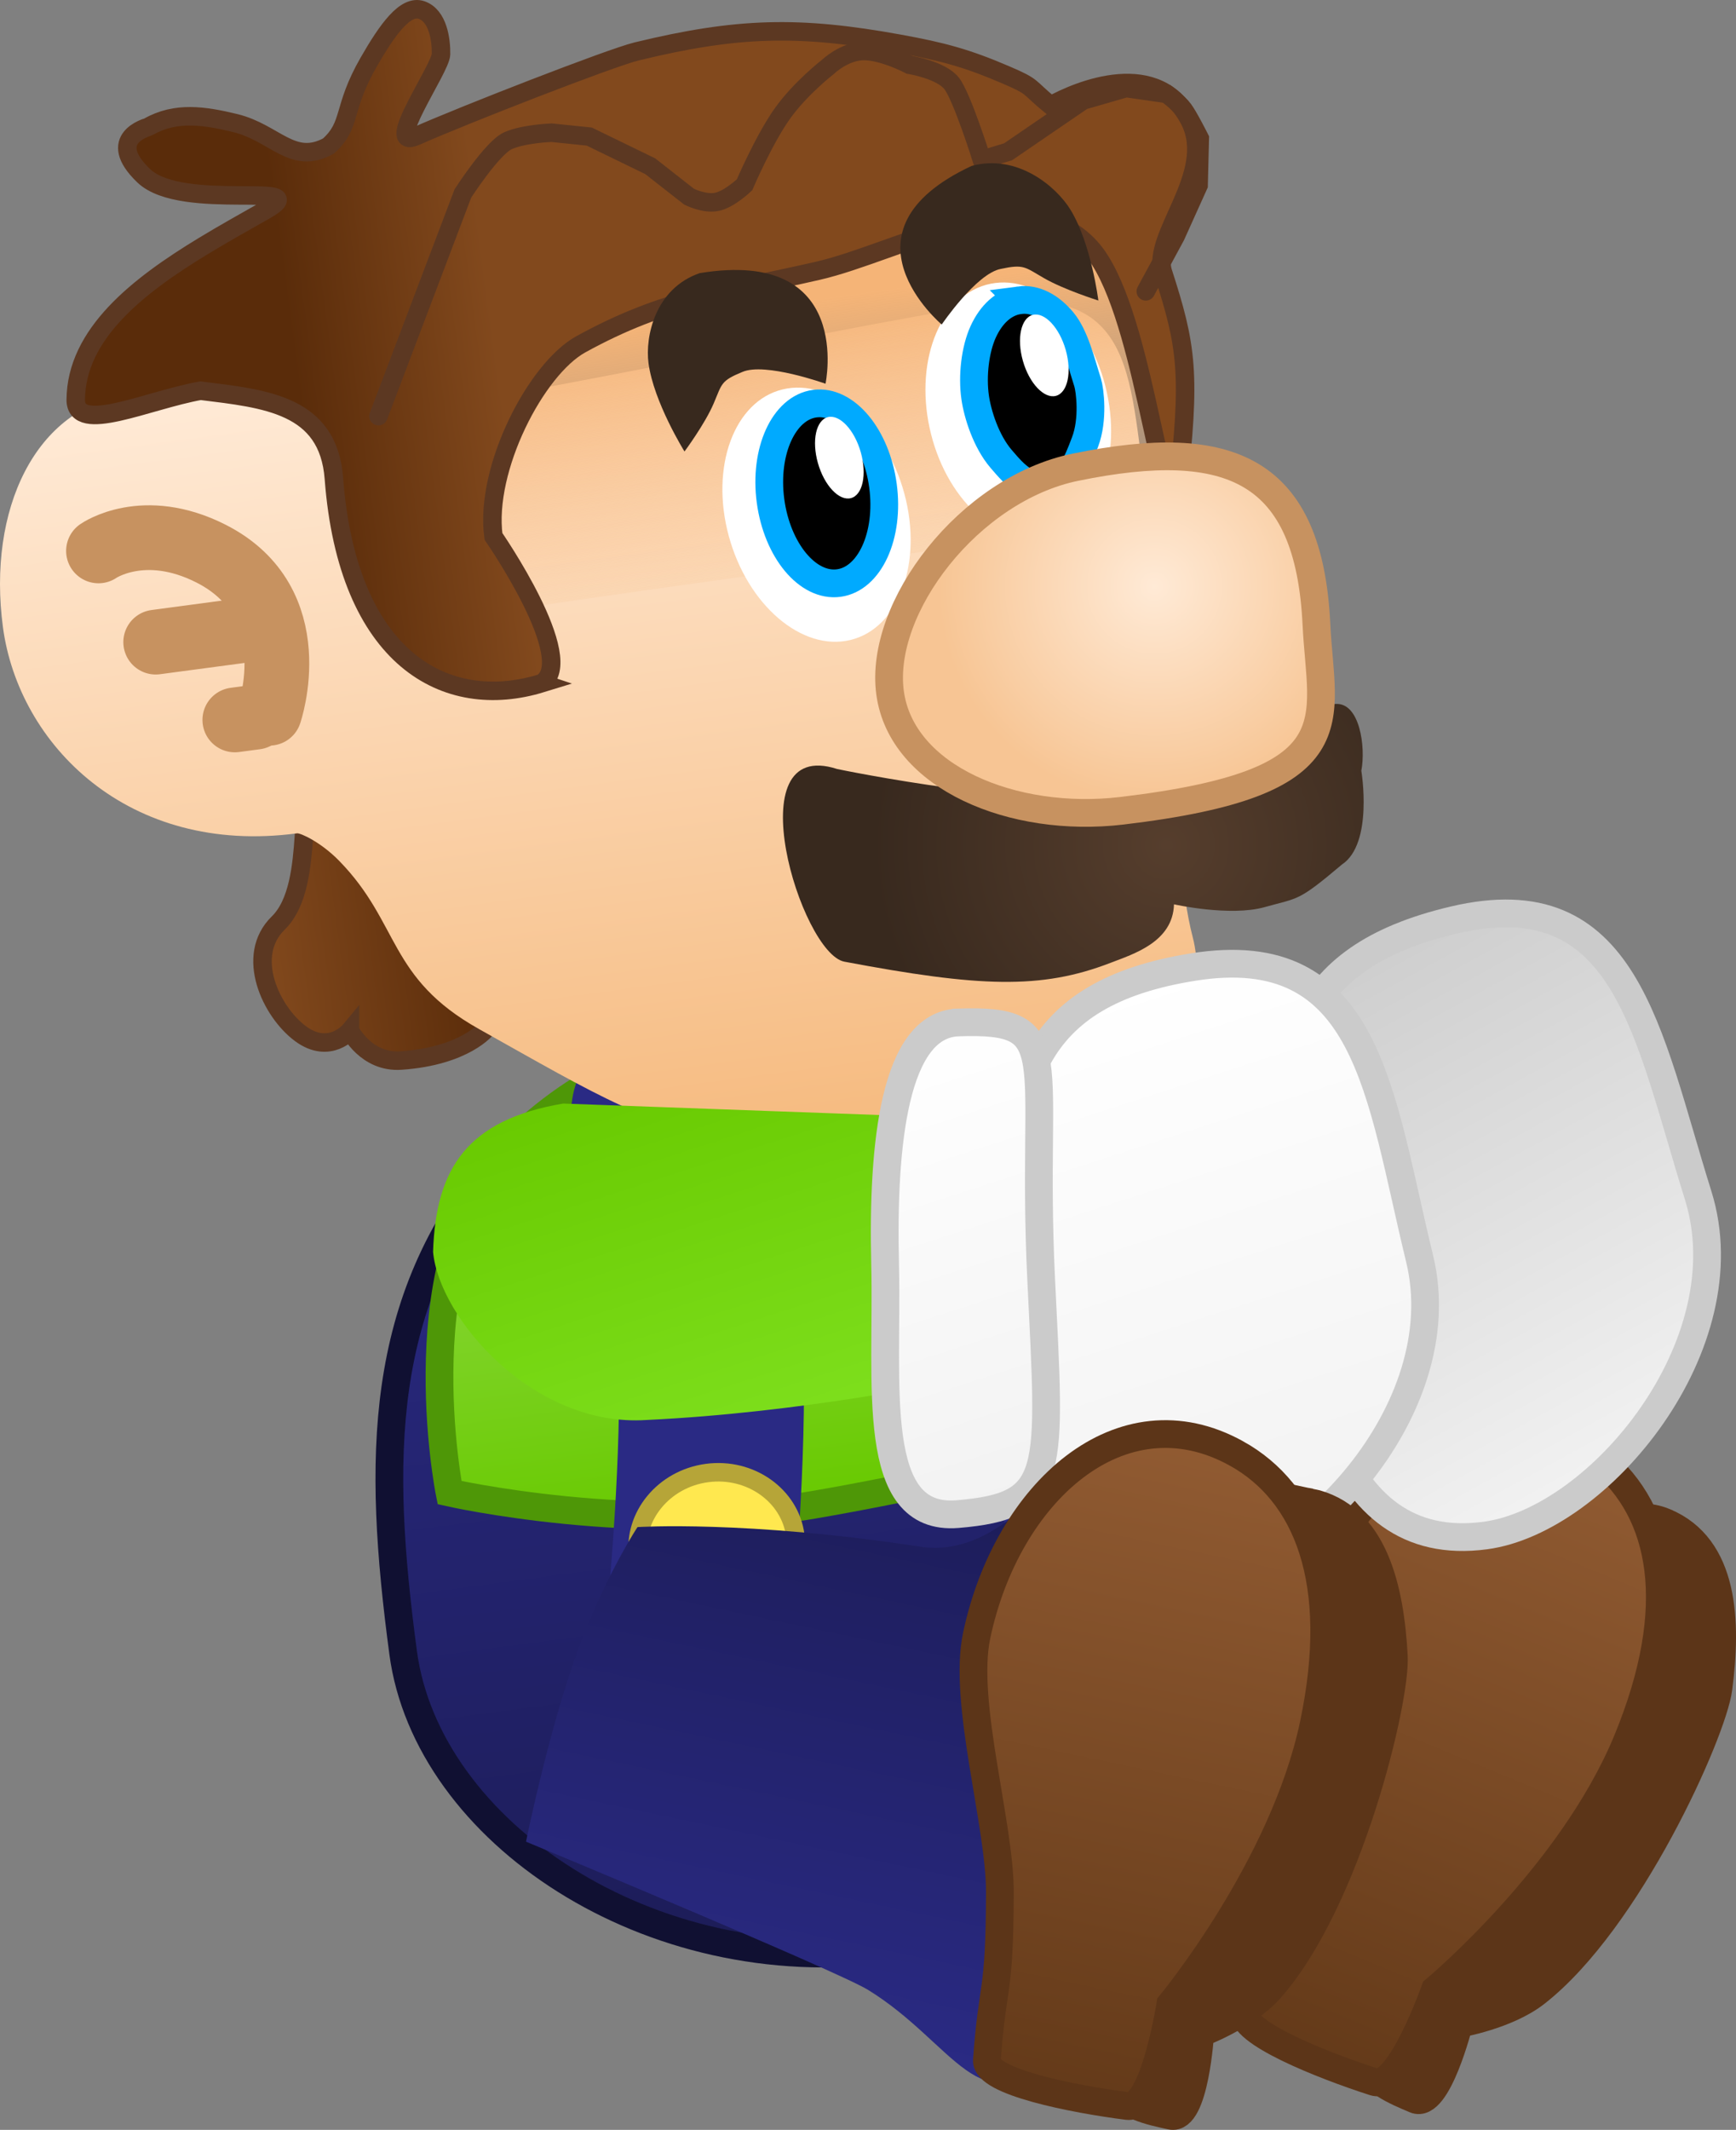 <svg version="1.1" xmlns="http://www.w3.org/2000/svg" xmlns:xlink="http://www.w3.org/1999/xlink" width="93.881" height="115.129" viewBox="0,0,93.881,115.129"><rect x="0" y="0" width="93.881" height="115.129" fill="#808080" stroke="none"/><defs><linearGradient x1="255.228" y1="239.505" x2="267.609" y2="209.531" gradientUnits="userSpaceOnUse" id="color-1"><stop offset="0" stop-color="#17174a"/><stop offset="1" stop-color="#17173a"/></linearGradient><linearGradient x1="271.797" y1="246.236" x2="285.639" y2="212.722" gradientUnits="userSpaceOnUse" id="color-2"><stop offset="0" stop-color="#643a19"/><stop offset="1" stop-color="#915b32"/></linearGradient><linearGradient x1="245.872" y1="192.983" x2="257.603" y2="214.376" gradientUnits="userSpaceOnUse" id="color-3"><stop offset="0" stop-color="#5ab500"/><stop offset="1" stop-color="#59a210"/></linearGradient><linearGradient x1="273.729" y1="187.278" x2="288.693" y2="214.567" gradientUnits="userSpaceOnUse" id="color-4"><stop offset="0" stop-color="#cecece"/><stop offset="1" stop-color="#f2f2f2"/></linearGradient><linearGradient x1="262.668" y1="191.036" x2="274.607" y2="212.807" gradientUnits="userSpaceOnUse" id="color-5"><stop offset="0" stop-color="#cecece"/><stop offset="1" stop-color="#f2f2f2"/></linearGradient><linearGradient x1="243.043" y1="192.479" x2="249.438" y2="240.351" gradientUnits="userSpaceOnUse" id="color-6"><stop offset="0" stop-color="#2a2a84"/><stop offset="1" stop-color="#1c1c57"/></linearGradient><linearGradient x1="244.625" y1="189.908" x2="248.109" y2="215.982" gradientUnits="userSpaceOnUse" id="color-7"><stop offset="0" stop-color="#98de53"/><stop offset="1" stop-color="#68c900"/></linearGradient><linearGradient x1="215.13" y1="186.311" x2="226.815" y2="184.75" gradientUnits="userSpaceOnUse" id="color-8"><stop offset="0" stop-color="#82491d"/><stop offset="1" stop-color="#5a2c0a"/></linearGradient><linearGradient x1="230.698" y1="153.813" x2="237.109" y2="201.804" gradientUnits="userSpaceOnUse" id="color-9"><stop offset="0" stop-color="#ffead6"/><stop offset="1" stop-color="#f5b677"/></linearGradient><linearGradient x1="231.572" y1="153.001" x2="233.752" y2="169.316" gradientUnits="userSpaceOnUse" id="color-10"><stop offset="0" stop-color="#f5b477"/><stop offset="1" stop-color="#f5b477" stop-opacity="0"/></linearGradient><radialGradient cx="264.107" cy="180.697" r="15.828" gradientUnits="userSpaceOnUse" id="color-11"><stop offset="0" stop-color="#563e2d"/><stop offset="1" stop-color="#38291e"/></radialGradient><linearGradient x1="218.461" y1="165.858" x2="229.294" y2="164.411" gradientUnits="userSpaceOnUse" id="color-12"><stop offset="0" stop-color="#5a2c0a"/><stop offset="1" stop-color="#82491d"/></linearGradient><radialGradient cx="263.485" cy="166.709" r="11.712" gradientUnits="userSpaceOnUse" id="color-13"><stop offset="0" stop-color="#ffead6"/><stop offset="1" stop-color="#f7c594"/></radialGradient><linearGradient x1="239.819" y1="213.767" x2="233.154" y2="193.182" gradientUnits="userSpaceOnUse" id="color-14"><stop offset="0" stop-color="#7edf1d"/><stop offset="1" stop-color="#68c900"/></linearGradient><linearGradient x1="271.114" y1="218.852" x2="261.264" y2="188.43" gradientUnits="userSpaceOnUse" id="color-15"><stop offset="0" stop-color="#f2f2f2"/><stop offset="1" stop-color="#ffffff"/></linearGradient><linearGradient x1="257.328" y1="215.778" x2="249.406" y2="191.309" gradientUnits="userSpaceOnUse" id="color-16"><stop offset="0" stop-color="#f2f2f2"/><stop offset="1" stop-color="#ffffff"/></linearGradient><linearGradient x1="241.039" y1="244.696" x2="247.715" y2="212.96" gradientUnits="userSpaceOnUse" id="color-17"><stop offset="0" stop-color="#2a2a84"/><stop offset="1" stop-color="#1c1c57"/></linearGradient><linearGradient x1="258.276" y1="248.216" x2="265.741" y2="212.733" gradientUnits="userSpaceOnUse" id="color-18"><stop offset="0" stop-color="#643a19"/><stop offset="1" stop-color="#915b32"/></linearGradient></defs><g transform="translate(-201.056,-135.023)"><g data-paper-data="{&quot;isPaintingLayer&quot;:true}" fill-rule="nonzero" stroke-linejoin="miter" stroke-miterlimit="10" stroke-dasharray="" stroke-dashoffset="0" style="mix-blend-mode: normal"><g data-paper-data="{&quot;origRot&quot;:0}" stroke-linecap="butt"><path d="M269.899,215.783c3.914,1.364 7.252,-2.47 8.054,-1.976c3.246,1.997 4.993,4.709 4.18,11.316c-1.008,8.185 -3.867,13.761 -10.345,18.796c-4.412,3.429 -4.994,-1.428 -9.065,-5.106c-1.461,-1.32 -3.515,-2.699 -7.875,-5.005c-5.452,-2.883 -6.222,-5.24 -6.222,-5.24c0,0 -0.243,-7.126 1.567,-11.695c1.836,-4.501 4.308,-8.303 4.308,-8.303c0,0 6.351,4.06 15.399,7.213z" data-paper-data="{&quot;origPos&quot;:null}" fill="url(#color-1)" stroke="none" stroke-width="0"/><path d="M291.063,217.287c3.269,1.35 3.395,5.409 2.922,9.011c-0.31,2.36 -4.861,12.548 -9.885,16.461c-1.56,1.215 -4.144,1.657 -4.144,1.657c0,0 -1.158,4.609 -2.375,4.092c-0.965,-0.41 -2.627,-1.067 -2.731,-2.242c-0.447,-5.056 3.63,-14.913 5.58,-19.634c2.677,-6.481 7.437,-10.665 10.632,-9.346z" data-paper-data="{&quot;origPos&quot;:null}" fill="#5c3518" stroke="#5c3518" stroke-width="1.5"/><path d="M287.629,213.965c3.339,2.759 4.446,7.83 1.419,15.157c-3.026,7.327 -10.393,13.46 -10.393,13.46c0,0 -1.92,5.417 -3.286,4.978c-2.829,-0.908 -7.315,-2.702 -7.021,-3.829c1.087,-4.159 1.297,-3.202 2.354,-8.79c0.684,-3.618 -0.102,-10.46 1.306,-13.867c3.026,-7.327 10.124,-11.652 15.621,-7.108z" data-paper-data="{&quot;origPos&quot;:null}" fill="url(#color-2)" stroke="#5c3518" stroke-width="1.5"/></g><g data-paper-data="{&quot;index&quot;:null,&quot;origRot&quot;:0}" stroke-linecap="butt"><path d="M239.666,204.278c0,0 -2.332,-8.04 6.028,-9.049c6.724,-0.812 20.018,-0.73 20.018,-0.73l1.733,14.241c0,0 -7.874,1.904 -16.234,2.914c-8.36,1.01 -10.915,-2.636 -11.545,-7.376z" data-paper-data="{&quot;origRot&quot;:0,&quot;origPos&quot;:null}" fill="url(#color-3)" stroke="none" stroke-width="0"/><g data-paper-data="{&quot;origPos&quot;:null}" stroke="#cbcbcb" stroke-width="1.5"><path d="M270.791,200.387c-0.742,-8.407 0.149,-13.572 8.879,-15.63c9.35,-2.204 10.458,6.07 13.217,14.87c2.528,8.064 -5.347,17.572 -11.502,18.397c-8.484,1.138 -9.852,-9.23 -10.594,-17.637z" data-paper-data="{&quot;origRot&quot;:0,&quot;origPos&quot;:null}" fill="url(#color-4)"/><path d="M264.141,202.022c-0.581,-6.49 -0.35,-12.982 3.09,-13.349c5.892,-0.628 3.985,1.427 5.355,13.487c1.202,10.587 1.674,12.252 -3.656,13.094c-4.765,0.753 -4.207,-6.742 -4.788,-13.232z" data-paper-data="{&quot;origRot&quot;:0,&quot;origPos&quot;:null}" fill="url(#color-5)"/></g></g><g data-paper-data="{&quot;origPos&quot;:null,&quot;origRot&quot;:0}"><path d="M269.994,211.293c3.024,20.078 -7.791,27.353 -20.816,29.093c-13.025,1.74 -25.03,-6.367 -26.32,-16.025c-1.4,-10.477 -1.383,-18.969 5.018,-26.612c4.769,-5.694 12.909,-4.417 19.953,-5.358c13.025,-1.74 19.201,-0.78 22.165,18.901z" data-paper-data="{&quot;origPos&quot;:null}" fill="url(#color-6)" stroke="#101032" stroke-width="1.5" stroke-linecap="butt"/><path d="M269.917,210.722c0,0 -14.534,3.876 -24.908,5.649c-9.516,1.626 -19.642,-0.665 -19.642,-0.665c0,0 -2.598,-12.998 3.557,-19.01c4.027,-3.933 8.911,-5.697 15.35,-6.733c6.439,-1.035 13.761,0.231 17.404,2.717c8.605,5.872 8.239,18.041 8.239,18.041z" data-paper-data="{&quot;origPos&quot;:null}" fill="url(#color-7)" stroke="#4e9707" stroke-width="1.5" stroke-linecap="butt"/><path d="M255.324,192.252c0,0 2.704,6.256 3.596,10.115c1.146,4.957 1.434,14.521 1.434,14.521" data-paper-data="{&quot;origPos&quot;:null,&quot;origRot&quot;:0}" fill="none" stroke="#2a2a84" stroke-width="10" stroke-linecap="round"/><path d="M236.943,195.2c0,0 1.96,6.567 2.397,10.508c0.561,5.062 -0.271,14.553 -0.271,14.553" data-paper-data="{&quot;origPos&quot;:null}" fill="none" stroke="#2a2a84" stroke-width="10" stroke-linecap="round"/><path d="M235.57,219.148c-0.287,-2.152 1.376,-4.189 3.721,-4.502c2.345,-0.313 4.485,1.215 4.772,3.367c0.287,2.152 -1.361,4.296 -3.707,4.61c-2.345,0.313 -4.499,-1.323 -4.787,-3.475z" fill="#ffe84f" stroke="#b6a538" stroke-width="1" stroke-linecap="butt"/><path d="M256.418,216.021c-0.287,-2.152 1.326,-4.06 3.591,-4.362c2.265,-0.303 4.322,1.115 4.61,3.267c0.287,2.152 -1.312,4.167 -3.576,4.47c-2.265,0.303 -4.337,-1.222 -4.624,-3.374z" fill="#ffe84f" stroke="#b6a538" stroke-width="1" stroke-linecap="butt"/></g><g data-paper-data="{&quot;origPos&quot;:null,&quot;origRot&quot;:0}"><path d="M219.987,190.732c0,0 -1.107,1.337 -2.689,0.159c-1.581,-1.178 -3.017,-4.199 -1.193,-5.976c2.182,-2.126 0.743,-8.106 2.325,-6.928c0,0 5.51,0.301 6.311,3.133c0,0 3.38,8.034 2.63,9.492c0,0 -1.148,1.496 -4.629,1.738c-1.886,0.131 -2.755,-1.617 -2.755,-1.617z" data-paper-data="{&quot;origRot&quot;:0}" fill="url(#color-8)" stroke="#5c3822" stroke-width="1" stroke-linecap="butt"/><path d="M217.903,157.853c3.908,0.28 32.6,-6.081 37.741,-6.511c7.605,-0.637 6.325,5.694 7.753,12.32c1.642,7.619 0.797,16.803 2.167,22.047c0.618,2.364 0.078,7.204 -2.704,9.197c-3.719,3.024 -14.282,3.123 -21.045,2.096c-5.754,-1.065 -8.338,-2.704 -14.851,-6.352c-4.945,-2.769 -4.258,-5.702 -7.559,-9.088c-1.012,-1.038 -2.111,-1.517 -2.283,-1.494c-9.141,1.221 -15.061,-4.808 -15.907,-11.143c-0.846,-6.335 1.73,-11.907 6.841,-12.59c5.111,-0.683 8.488,1.421 9.847,1.518z" data-paper-data="{&quot;origPos&quot;:null}" fill="url(#color-9)" stroke="none" stroke-width="0" stroke-linecap="butt"/><path d="M260.008,148.804c5.439,3.323 4.209,7.225 5.495,13.934c-1.812,0.506 -35.1,4.763 -42.596,6.197c-1.032,-1.651 -3.619,-12.116 -2.207,-12.012c0,0 15.151,-8.058 20.483,-9.04c9.034,-1.664 13.385,-2.402 18.825,0.921z" fill="url(#color-10)" stroke="none" stroke-width="0" stroke-linecap="butt"/><path d="M260.917,156.252c0.821,3.782 -0.659,7.276 -3.307,7.803c-2.648,0.528 -5.46,-2.111 -6.281,-5.893c-0.821,-3.782 0.659,-7.276 3.307,-7.803c2.648,-0.528 5.46,2.111 6.281,5.893z" data-paper-data="{&quot;origRot&quot;:0}" fill="#ffffff" stroke="none" stroke-width="0" stroke-linecap="butt"/><path d="M249.961,161.7c1.012,3.74 -0.294,7.285 -2.916,7.917c-2.622,0.632 -5.568,-1.888 -6.58,-5.628c-1.012,-3.74 0.294,-7.285 2.916,-7.917c2.622,-0.632 5.568,1.888 6.58,5.628z" data-paper-data="{&quot;origRot&quot;:0}" fill="#ffffff" stroke="none" stroke-width="0" stroke-linecap="butt"/><path d="M245.118,156.842c0.839,-0.112 1.671,0.33 2.34,1.134c0.667,0.804 1.17,1.971 1.349,3.309c0.179,1.338 -0,2.596 -0.433,3.547c-0.434,0.951 -1.121,1.596 -1.96,1.708c-0.839,0.112 -1.672,-0.33 -2.34,-1.134c-0.667,-0.804 -1.17,-1.971 -1.349,-3.309c-0.179,-1.338 0,-2.596 0.433,-3.547c0.434,-0.951 1.121,-1.596 1.96,-1.708z" data-paper-data="{&quot;origPos&quot;:null}" fill="#000000" stroke="#00aaff" stroke-width="1.5" stroke-linecap="butt"/><path d="M256.184,151.252c0.839,-0.112 1.671,0.33 2.34,1.134c0.667,0.804 0.987,2.18 1.349,3.309c0.129,0.412 0.326,1.996 -0.137,3.216c-0.463,1.22 -0.772,2.05 -1.95,2.285c-1.178,0.235 -1.793,-0.431 -2.6,-1.379c-0.808,-0.948 -1.263,-2.401 -1.394,-3.309c-0.168,-1.172 0,-2.596 0.433,-3.547c0.434,-0.951 1.121,-1.596 1.96,-1.708z" data-paper-data="{&quot;origPos&quot;:null}" fill="#000000" stroke="#00aaff" stroke-width="1.5" stroke-linecap="round"/><path d="M264.544,183.907c-0.061,2.037 -2.194,2.684 -3.427,3.16c-3.764,1.455 -7.112,1.312 -14.397,-0.061c-2.359,-0.445 -5.922,-12.21 -0.39,-10.414c0,0 11.038,2.312 16.265,1.343c0,0 8.024,-4.663 10.679,-4.86c1.316,-0.098 1.649,2.33 1.401,3.611c0,0 0.662,3.932 -1.047,5.067c-2.404,2.028 -2.313,1.779 -4.184,2.305c-1.871,0.526 -4.899,-0.152 -4.899,-0.152z" fill="url(#color-11)" stroke="none" stroke-width="0" stroke-linecap="butt"/><g fill="none" stroke="#c79260" stroke-width="3.5" stroke-linecap="round"><path d="M206.382,164.802c0,0 2.431,-1.702 6.079,0.143c5.232,2.646 3.167,8.63 3.167,8.63" data-paper-data="{&quot;origPos&quot;:null}"/><path d="M214.765,169.027l-5.289,0.706" data-paper-data="{&quot;origPos&quot;:null}"/><path d="M214.888,173.787l-1.133,0.151" data-paper-data="{&quot;origPos&quot;:null}"/></g><path d="M245.826,157.571c0.32,-0.08 0.679,0.092 1.002,0.436c0.322,0.344 0.607,0.858 0.778,1.463c0.171,0.604 0.196,1.184 0.099,1.633c-0.098,0.449 -0.318,0.767 -0.638,0.848c-0.32,0.08 -0.679,-0.092 -1.002,-0.436c-0.322,-0.344 -0.607,-0.858 -0.778,-1.463c-0.171,-0.604 -0.196,-1.184 -0.099,-1.633c0.098,-0.449 0.318,-0.767 0.638,-0.848z" data-paper-data="{&quot;origRot&quot;:0,&quot;origPos&quot;:null}" fill="#ffffff" stroke="#00aaff" stroke-width="0" stroke-linecap="butt"/><path d="M256.91,152.043c0.32,-0.08 0.679,0.092 1.002,0.436c0.322,0.344 0.607,0.858 0.778,1.463c0.171,0.604 0.196,1.184 0.099,1.633c-0.098,0.449 -0.318,0.767 -0.638,0.848c-0.32,0.08 -0.679,-0.092 -1.002,-0.436c-0.322,-0.344 -0.607,-0.858 -0.778,-1.463c-0.171,-0.604 -0.196,-1.184 -0.099,-1.633c0.098,-0.449 0.318,-0.767 0.638,-0.848z" data-paper-data="{&quot;origRot&quot;:0,&quot;origPos&quot;:null}" fill="#ffffff" stroke="#00aaff" stroke-width="0" stroke-linecap="butt"/><path d="M230.347,171.954c-5.199,1.599 -10.496,-1.323 -11.235,-11.072c-0.304,-4.001 -3.707,-4.305 -7.209,-4.739c-2.868,0.511 -6.763,2.37 -6.75,0.486c0.024,-3.551 3.351,-6.154 6.9,-8.308c1.122,-0.681 2.266,-1.317 3.335,-1.924c2.949,-1.675 -4.47,0.137 -6.567,-1.88c-2.097,-2.017 0.203,-2.606 0.258,-2.638c1.48,-0.847 3.032,-0.606 4.692,-0.204c2.158,0.523 3.1,2.307 5.048,1.242c1.292,-1.165 0.701,-1.974 2.181,-4.547c1.003,-1.743 1.975,-3.113 2.859,-2.803c0.884,0.31 1.06,1.609 1.047,2.386c-0.013,0.777 -3.179,5.247 -1.337,4.426c2.405,-1.073 10.497,-4.233 11.926,-4.579c5.437,-1.317 8.754,-1.405 14.201,-0.412c2.328,0.424 3.626,0.769 5.758,1.684c1.573,0.675 1.137,0.603 2.422,1.655c1.506,-0.848 5.843,-2.643 7.547,0.875c1.392,2.876 -2.11,6.161 -1.474,8.137c1.279,3.969 1.534,5.46 0.76,11.969c-0.982,1.177 -1.858,-10.162 -4.665,-13.286c-3.507,-3.903 -10.362,0.23 -14.755,1.237c-5.158,1.182 -8.254,1.46 -12.821,3.975c-2.427,1.336 -5.216,6.727 -4.727,10.382c0,0 4.645,6.705 2.606,7.938z" data-paper-data="{&quot;origPos&quot;:null}" fill="url(#color-12)" stroke="#5c3822" stroke-width="1" stroke-linecap="butt"/><path d="M221.523,157.518l4.564,-12.036c0,0 1.592,-2.471 2.437,-2.851c0.845,-0.38 2.357,-0.435 2.357,-0.435l2.04,0.209l3.3,1.604l2.098,1.644c0,0 0.833,0.424 1.513,0.279c0.68,-0.145 1.487,-0.92 1.487,-0.92c0,0 1.043,-2.433 2.031,-3.828c0.988,-1.395 2.484,-2.549 2.484,-2.549c0,0 0.856,-0.829 1.898,-0.855c1.043,-0.026 2.515,0.747 2.515,0.747c0,0 1.716,0.273 2.283,1.018c0.567,0.745 1.623,4.113 1.623,4.113l1.418,-0.43l4.057,-2.773l2.325,-0.671l2.189,0.314c0,0 0.636,0.464 0.917,0.84c0.281,0.376 0.88,1.566 0.88,1.566l-0.064,2.534l-1.242,2.752l-1.614,2.982" data-paper-data="{&quot;origPos&quot;:null}" fill="none" stroke="#5c3822" stroke-width="1" stroke-linecap="round"/><path d="M272.248,168.785c0.251,5.235 2.156,8.568 -10.543,10.066c-5.853,0.69 -11.903,-1.799 -12.516,-6.388c-0.613,-4.589 4.265,-11.006 10.035,-12.187c8.407,-1.72 12.623,0.135 13.024,8.51z" fill="url(#color-13)" stroke="#c79260" stroke-width="1.5" stroke-linecap="butt"/><path d="M241.2,155.129c-1.17,0.483 -1.092,0.627 -1.548,1.7c-0.47,1.107 -1.579,2.599 -1.579,2.599c0,0 -1.664,-2.665 -1.946,-4.771c-0.191,-1.43 0.352,-4.039 2.768,-4.87c8.367,-1.373 6.804,5.978 6.804,5.978c0,0 -3.276,-1.173 -4.5,-0.635z" fill="#38291e" stroke="none" stroke-width="0" stroke-linecap="butt"/><path d="M255.184,149.557c-1.327,0.248 -3.201,3.008 -3.201,3.008c0,0 -5.978,-5.028 1.615,-8.572c2.473,-0.675 4.585,1.116 5.35,2.369c1.128,1.845 1.506,4.906 1.506,4.906c0,0 -1.848,-0.581 -2.936,-1.208c-1.055,-0.607 -1.085,-0.766 -2.334,-0.504z" data-paper-data="{&quot;index&quot;:null,&quot;origRot&quot;:0}" fill="#38291e" stroke="none" stroke-width="0" stroke-linecap="butt"/></g><g data-paper-data="{&quot;origRot&quot;:0}" stroke-linecap="butt"><path d="M251.573,195.402l0.802,14.299c0,0 -7.922,1.68 -16.348,2.078c-6.1,0.413 -11.218,-5.478 -11.551,-9.085c0.143,-4.528 1.857,-7.139 7.031,-8.019z" data-paper-data="{&quot;origRot&quot;:0}" fill="url(#color-14)" stroke="none" stroke-width="0"/><g data-paper-data="{&quot;origPos&quot;:null}" stroke="#cbcbcb" stroke-width="1.5"><path d="M265.581,187.296c9.495,-1.514 10.061,6.8 12.245,15.758c2.001,8.209 -6.496,17.099 -12.705,17.474c-8.559,0.516 -9.249,-9.902 -9.441,-18.322c-0.192,-8.42 1.036,-13.497 9.902,-14.91z" data-paper-data="{&quot;origRot&quot;:0,&quot;origPos&quot;:null}" fill="url(#color-15)"/><path d="M252.885,190.29c5.933,-0.197 3.892,1.71 4.473,13.811c0.51,10.623 0.873,12.315 -4.513,12.766c-4.814,0.403 -3.767,-7.015 -3.923,-13.516c-0.157,-6.501 0.498,-12.946 3.963,-13.061z" data-paper-data="{&quot;origRot&quot;:0,&quot;origPos&quot;:null}" fill="url(#color-16)"/></g></g><g data-paper-data="{&quot;origRot&quot;:0}" stroke-linecap="butt"><path d="M250.828,218.627c4.098,0.624 6.677,-3.757 7.556,-3.419c3.557,1.368 5.772,3.714 6.183,10.358c0.509,8.231 -1.279,14.237 -6.725,20.374c-3.709,4.18 -5.172,-0.489 -9.848,-3.358c-1.678,-1.03 -18.492,-8.008 -18.492,-8.008c0,0 1.403,-6.939 3.184,-11.347c1.405,-3.479 2.845,-5.658 2.845,-5.658c0,0 5.823,-0.383 15.296,1.058z" data-paper-data="{&quot;origPos&quot;:null}" fill="url(#color-17)" stroke="none" stroke-width="0"/><path d="M271.909,216.226c3.461,0.728 4.329,4.695 4.524,8.323c0.128,2.377 -2.479,13.227 -6.7,17.994c-1.311,1.48 -3.77,2.389 -3.77,2.389c0,0 -0.294,4.743 -1.584,4.458c-1.024,-0.226 -2.778,-0.568 -3.095,-1.703c-1.366,-4.889 0.835,-15.325 1.887,-20.324c1.444,-6.862 5.356,-11.848 8.739,-11.136z" data-paper-data="{&quot;origPos&quot;:null}" fill="#5c3518" stroke="#5c3518" stroke-width="1.5"/><path d="M267.925,213.59c3.788,2.101 5.806,6.882 4.173,14.64c-1.632,7.758 -7.75,15.137 -7.75,15.137c0,0 -0.894,5.677 -2.318,5.496c-2.947,-0.374 -7.687,-1.316 -7.604,-2.477c0.306,-4.287 0.689,-3.385 0.703,-9.073c0.009,-3.682 -2.017,-10.264 -1.258,-13.872c1.632,-7.758 7.817,-13.31 14.054,-9.851z" data-paper-data="{&quot;origPos&quot;:null}" fill="url(#color-18)" stroke="#5c3518" stroke-width="1.5"/></g></g></g></svg>